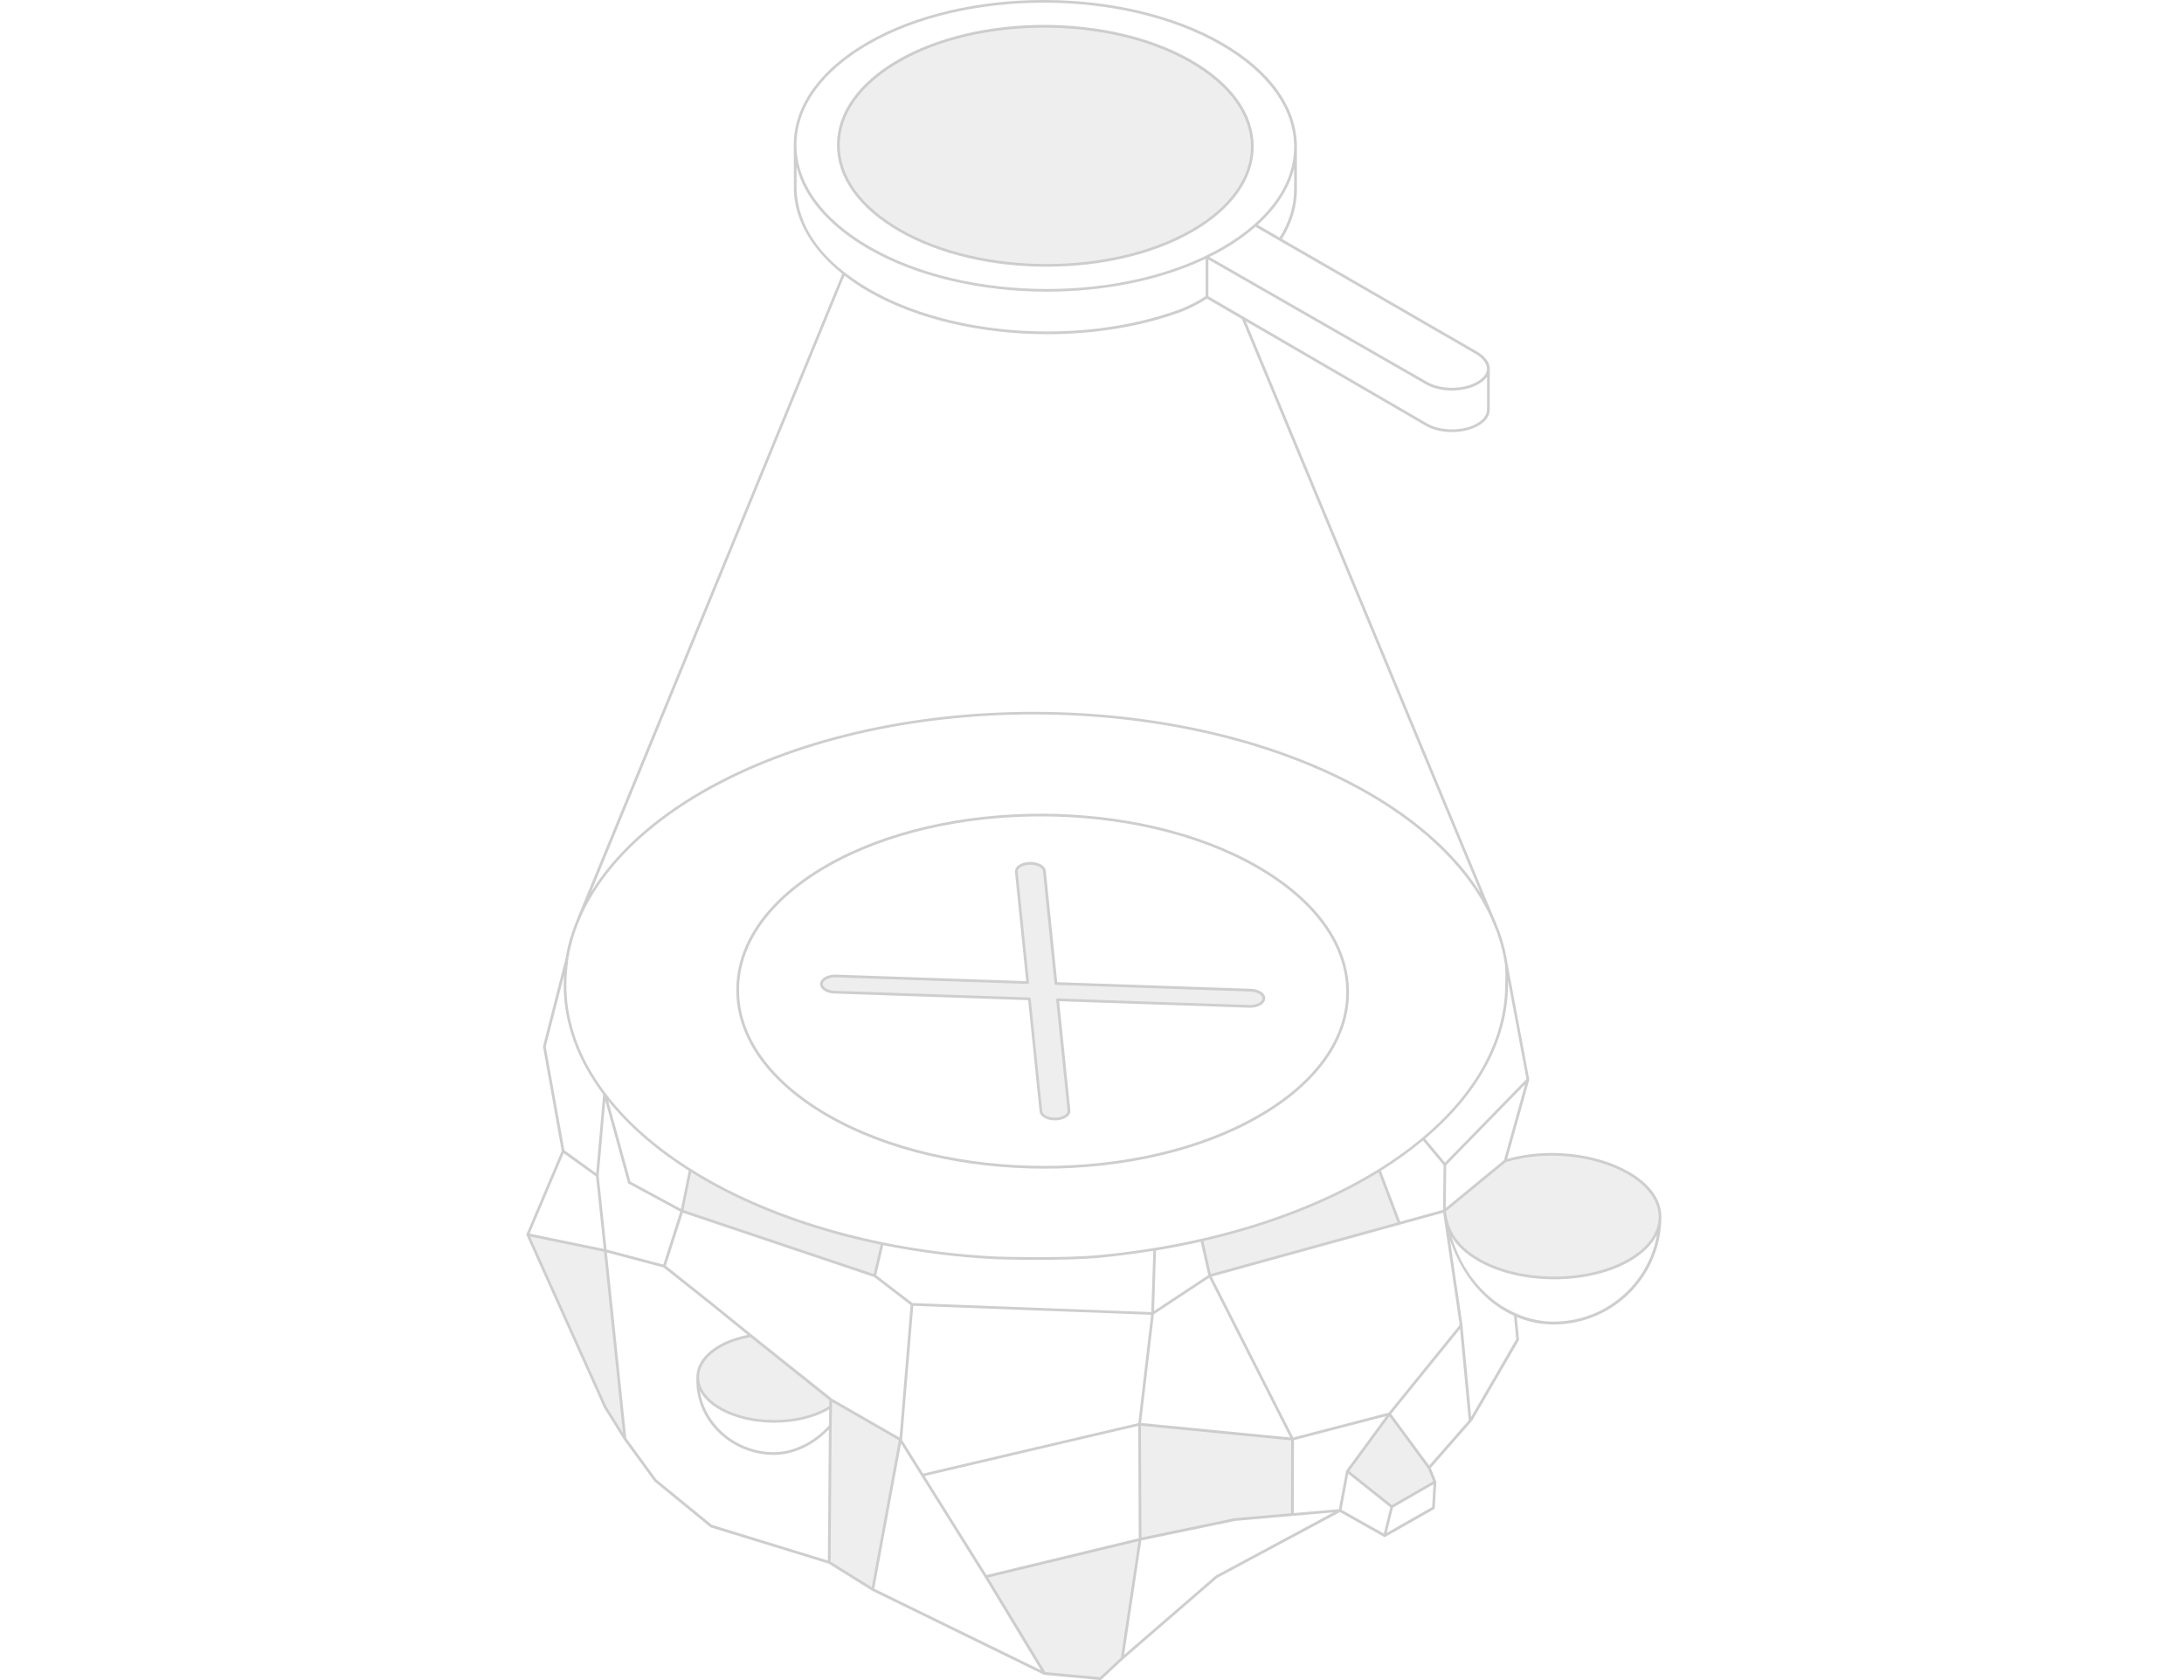 <svg width="390" height="300" viewBox="0 0 390 300" fill="none" xmlns="http://www.w3.org/2000/svg">
    <path d="M186.901 47.628C177.35 47.628 167.779 45.519 160.491 41.301C153.379 37.19 149.457 31.722 149.457 25.903C149.457 20.132 153.32 14.723 160.325 10.671C174.764 2.332 198.325 2.372 212.842 10.769C219.954 14.879 223.876 20.347 223.876 26.167C223.876 31.937 220.013 37.346 213.008 41.398C205.818 45.548 196.364 47.628 186.901 47.628ZM186.432 4.93C177.047 4.93 167.691 6.98 160.569 11.101C153.72 15.055 149.945 20.318 149.945 25.903C149.945 31.547 153.779 36.858 160.735 40.881C175.125 49.2 198.471 49.239 212.764 40.979C219.613 37.024 223.388 31.761 223.388 26.176C223.388 20.533 219.554 15.221 212.598 11.198C205.379 7.019 195.896 4.93 186.432 4.93Z" fill="#CECECE"/>
    <g opacity="0.3">
        <path d="M223.626 26.231C223.69 14.437 207.192 4.787 186.777 4.677C166.361 4.566 149.759 14.037 149.695 25.831C149.631 37.624 166.129 47.274 186.545 47.385C206.96 47.495 223.562 38.024 223.626 26.231Z" fill="#C7C7C7"/>
    </g>
    <path d="M186.529 208.677C172.48 208.677 158.402 205.572 147.68 199.371C137.241 193.337 131.485 185.311 131.485 176.787C131.485 168.331 137.154 160.393 147.436 154.457C168.666 142.193 203.329 142.252 224.694 154.593C235.133 160.628 240.889 168.644 240.889 177.178C240.889 185.633 235.221 193.572 224.938 199.508C214.363 205.62 200.46 208.677 186.529 208.677ZM185.846 145.776C172.002 145.776 158.188 148.813 147.68 154.877C137.554 160.725 131.973 168.507 131.973 176.787C131.973 185.135 137.641 193.005 147.924 198.952C169.153 211.215 203.592 211.284 224.694 199.088C234.821 193.24 240.402 185.458 240.402 177.178C240.402 168.829 234.733 160.96 224.45 155.013C213.787 148.852 199.797 145.776 185.846 145.776Z" fill="#CECECE"/>
    <g opacity="0.3">
        <path d="M188.86 178.525L223.045 179.697C224.421 179.746 225.611 179.131 225.679 178.34C225.748 177.539 224.684 176.856 223.309 176.807L188.558 175.616L186.499 155.531C186.421 154.73 185.221 154.115 183.845 154.164C182.47 154.203 181.406 154.896 181.494 155.687L183.524 175.44L149.338 174.268C147.963 174.219 146.773 174.834 146.704 175.625C146.636 176.426 147.699 177.109 149.075 177.158L183.826 178.349L185.884 198.434C185.963 199.235 187.163 199.85 188.538 199.801C189.914 199.752 190.977 199.069 190.889 198.278L188.86 178.525Z" fill="#C7C7C7"/>
    </g>
    <path d="M188.39 200.055C186.926 200.055 185.726 199.372 185.639 198.463L183.6 178.594L149.054 177.412C148.088 177.383 147.229 177.051 146.78 176.533C146.537 176.25 146.419 175.938 146.449 175.616C146.537 174.678 147.805 173.975 149.337 174.034L183.248 175.196L181.248 155.716C181.219 155.394 181.327 155.082 181.57 154.799C182.019 154.281 182.868 153.949 183.844 153.92C185.375 153.881 186.653 154.574 186.751 155.511L188.79 175.381L223.326 176.563C224.292 176.592 225.151 176.924 225.599 177.441C225.843 177.725 225.96 178.037 225.931 178.359C225.843 179.297 224.585 180.009 223.043 179.941L189.131 178.779L191.131 198.258C191.161 198.581 191.053 198.903 190.809 199.176C190.361 199.694 189.512 200.026 188.536 200.055C188.487 200.055 188.439 200.055 188.39 200.055ZM149.171 174.512C148 174.512 146.985 175.02 146.927 175.655C146.907 175.84 146.976 176.026 147.132 176.201C147.493 176.611 148.234 176.895 149.063 176.924L183.814 178.115C183.931 178.115 184.039 178.213 184.048 178.33L186.107 198.415C186.175 199.079 187.278 199.625 188.507 199.567C189.326 199.538 190.068 199.274 190.429 198.864C190.585 198.688 190.653 198.503 190.634 198.317L188.605 178.564C188.595 178.496 188.624 178.428 188.673 178.369C188.722 178.32 188.78 178.281 188.858 178.291L223.043 179.463C224.253 179.511 225.365 178.984 225.434 178.32C225.453 178.135 225.385 177.949 225.229 177.773C224.868 177.363 224.126 177.08 223.297 177.051L188.546 175.86C188.429 175.86 188.322 175.762 188.312 175.645L186.253 155.56C186.185 154.896 185.092 154.388 183.853 154.408C183.034 154.437 182.292 154.701 181.931 155.121C181.775 155.297 181.707 155.482 181.727 155.668L183.756 175.42C183.766 175.489 183.736 175.557 183.687 175.616C183.639 175.664 183.561 175.694 183.502 175.694L149.317 174.522C149.268 174.512 149.219 174.512 149.171 174.512Z" fill="#CECECE"/>
    <g opacity="0.3">
        <path d="M268.587 207.485C275.611 204.947 284.792 206.001 290.84 209.487C298.284 213.783 298.323 220.735 290.928 225.012C283.533 229.289 271.504 229.259 264.07 224.963C259.787 222.483 257.933 219.085 258.031 216.156L268.587 207.485Z" fill="#C7C7C7"/>
    </g>
    <g opacity="0.3">
        <path d="M148.323 249.901L148.069 278.988L155.845 283.821L160.674 257.058L148.323 249.901Z" fill="#C7C7C7"/>
    </g>
    <g opacity="0.3">
        <path d="M123.27 208.823C132.568 214.75 144.304 219.359 157.543 222.073L156.197 227.814L132.743 219.935L121.768 216.244L123.27 208.823Z" fill="#C7C7C7"/>
    </g>
    <g opacity="0.3">
        <path d="M214.615 221.458C226.781 218.753 237.591 214.408 246.313 208.94L249.883 218.46L216.03 227.814L214.615 221.458Z" fill="#C7C7C7"/>
    </g>
    <g opacity="0.3">
        <path d="M94.235 220.462L108.089 223.323L111.504 256.667L108.06 251.258L94.235 220.462Z" fill="#C7C7C7"/>
    </g>
    <g opacity="0.3">
        <path d="M134.122 238.428C132.2 238.799 130.219 239.512 128.697 240.39C126.053 241.913 124.6 243.632 124.59 246.122C124.58 248.133 126.092 249.959 128.756 251.492C134.073 254.568 142.678 254.587 147.965 251.531C148.121 251.433 148.278 251.336 148.424 251.238L148.443 250.047L134.122 238.428Z" fill="#C7C7C7"/>
    </g>
    <path d="M296.684 217.23C296.684 217.22 296.674 217.22 296.674 217.21C296.635 214.203 294.616 211.391 290.957 209.282C284.996 205.835 276.284 204.917 269.133 206.948L273.074 192.839C273.074 192.82 273.074 192.8 273.074 192.79C273.074 192.781 273.074 192.771 273.074 192.761C273.074 192.751 273.074 192.742 273.074 192.732L269.231 172.237C269.231 172.237 269.231 172.237 269.231 172.227C268.948 170.226 268.45 168.263 267.748 166.31L267.66 166.086C267.338 165.207 266.977 164.348 266.577 163.479L222.47 57.363C233.738 63.914 254.509 75.983 254.616 76.041C255.904 76.784 257.592 77.155 259.279 77.155C260.987 77.155 262.694 76.774 264.001 76.022C265.348 75.241 266.031 74.245 266.031 73.063V65.984C266.031 65.975 266.031 65.692 266.031 65.692C265.972 64.725 265.289 63.797 264.04 62.938C263.777 62.753 233.416 45.255 228.928 42.668C230.704 39.817 231.602 36.829 231.592 33.773V26.381H231.582C231.582 26.323 231.592 26.264 231.592 26.206C231.592 19.185 226.87 12.595 218.285 7.634C200.743 -2.501 172.295 -2.55 154.861 7.517C146.402 12.399 141.749 18.922 141.749 25.874C141.749 25.971 141.758 26.059 141.758 26.157H141.749L141.768 32.787C141.505 38.577 144.588 44.259 150.402 48.897L103.173 163.752L103.193 163.762C102.149 166.164 101.398 168.615 100.998 171.104L96.969 186.815C96.959 186.854 96.959 186.883 96.969 186.922L100.305 205.513L94.012 220.374C94.012 220.384 94.012 220.393 94.012 220.403C94.012 220.413 94.003 220.413 94.003 220.423C93.993 220.452 94.012 220.472 94.022 220.501C94.022 220.52 94.012 220.55 94.022 220.569L107.866 251.385L111.407 257.048L116.842 264.498C116.851 264.517 116.871 264.527 116.881 264.547L126.841 272.69C126.861 272.709 126.89 272.729 126.919 272.739L147.973 279.212L155.739 284.046L186.402 299.043C186.421 299.053 186.451 299.053 186.47 299.063C186.48 299.063 186.48 299.072 186.48 299.072L196.48 300C196.49 300 196.499 300 196.499 300C196.558 300 196.617 299.98 196.665 299.932L200.538 296.309L217.368 281.751L239.28 270.005L247.143 274.428C247.153 274.438 247.172 274.438 247.182 274.438C247.192 274.438 247.192 274.447 247.201 274.447C247.221 274.447 247.241 274.457 247.26 274.457C247.299 274.457 247.338 274.447 247.377 274.428L256.089 269.487C256.158 269.448 256.206 269.37 256.216 269.292L256.489 264.644C256.489 264.605 256.489 264.566 256.47 264.537L255.484 262.135L262.636 253.962C262.694 253.933 262.733 253.884 262.753 253.826L262.928 253.63L271.221 239.336C271.25 239.287 271.26 239.238 271.25 239.189L270.86 235.186C272.918 236.036 275.133 236.504 277.445 236.504C287.991 236.504 296.577 227.961 296.674 217.425C296.674 217.386 296.684 217.357 296.684 217.318C296.684 217.308 296.684 217.298 296.684 217.289C296.684 217.259 296.684 217.24 296.684 217.23ZM268.567 207.153L258.167 215.707L258.255 208.061L272.343 193.62L268.567 207.153ZM203.27 254.119L164.841 263.131L161.085 257.126L163.085 233.165L178.022 233.731L205.553 234.776L203.27 254.119ZM203.348 274.672L197.124 276.176L176.168 281.243L165.114 263.56L203.251 254.617L203.348 274.672ZM249.562 218.284L216.216 227.492L214.899 221.604C226.967 218.821 237.592 214.603 246.177 209.321L249.562 218.284ZM246.597 209.057C249.319 207.358 251.826 205.552 254.109 203.648L257.777 208.042L257.689 216.039L250.04 218.148L246.597 209.057ZM215.758 227.697L206.08 234.093L206.431 223.284C209.153 222.835 211.816 222.317 214.411 221.731L215.758 227.697ZM215.933 228.156L230.392 256.677L203.768 254.089L206.051 234.688L215.933 228.156ZM205.582 234.298L178.031 233.253L162.939 232.677L156.47 227.707L157.729 222.346C164.236 223.664 171.007 224.514 177.895 224.856C177.953 224.856 181.3 224.963 185.456 224.963C189.085 224.963 193.329 224.885 196.538 224.573C199.748 224.26 202.88 223.84 205.953 223.352L205.582 234.298ZM156.022 227.482L122.051 216.068L123.417 209.321C132.549 215.023 144.051 219.515 157.251 222.249L156.022 227.482ZM121.602 215.863L112.588 210.991L108.607 196.569C112.276 201.129 117.134 205.337 122.988 209.048L121.602 215.863ZM112.139 211.215C112.159 211.284 112.198 211.332 112.256 211.362L121.476 216.341L118.451 225.803L108.315 223.118L106.91 209.926L108.09 196.55L112.139 211.215ZM121.934 216.546L156.09 228.029L162.607 233.028L160.636 256.696L148.529 249.735C148.519 249.725 148.519 249.705 148.51 249.695L134.393 238.447L127.319 232.716L118.9 226.018L121.934 216.546ZM230.567 257.185L230.538 270.22L220.519 271.089L203.826 274.555L203.729 254.578L230.567 257.185ZM216.382 227.961L257.718 216.546L260.655 236.602L247.972 252.254L230.938 256.687L216.382 227.961ZM269.289 175.674C269.289 175.557 269.289 175.352 269.289 175.118L272.587 192.683L258.04 207.593L254.489 203.336C263.865 195.407 269.289 185.868 269.289 175.674ZM265.543 73.063C265.543 74.079 264.957 74.909 263.757 75.602C261.299 77.028 257.309 77.028 254.86 75.622C254.714 75.534 218.46 54.463 215.787 52.91V46.349C220.275 48.927 254.499 68.552 254.616 68.621C255.904 69.363 257.592 69.734 259.279 69.734C260.987 69.734 262.694 69.353 264.001 68.601C264.684 68.211 265.201 67.762 265.543 67.283V73.063ZM263.757 63.338C264.918 64.139 265.523 65.008 265.533 65.838V65.945C265.494 66.746 264.879 67.517 263.748 68.172C261.289 69.597 257.299 69.597 254.85 68.191C254.782 68.152 220.343 48.399 215.963 45.89C216.821 45.47 217.66 45.031 218.47 44.562C220.636 43.312 222.548 41.955 224.197 40.5L228.431 42.951C228.792 43.146 263.299 63.045 263.757 63.338ZM231.094 33.763C231.104 36.731 230.226 39.641 228.499 42.414L224.587 40.149C227.953 37.093 230.177 33.675 231.094 30.062V33.763ZM155.095 7.937C163.709 2.957 175.036 0.477 186.382 0.477C197.826 0.477 209.299 3.006 218.031 8.054C226.45 12.927 231.094 19.371 231.094 26.206C231.094 32.982 226.528 39.348 218.226 44.142C200.929 54.141 172.695 54.082 155.29 44.025C146.871 39.153 142.227 32.709 142.227 25.874C142.227 19.097 146.802 12.731 155.095 7.937ZM142.246 32.513L142.236 29.779C143.651 35.316 148.08 40.412 155.046 44.445C163.856 49.532 175.407 52.081 186.939 52.081C197.026 52.081 207.094 50.128 215.29 46.222V52.891C213.026 54.375 210.763 55.215 210.743 55.224C193.319 61.649 170.002 60.136 155.29 51.631C146.549 46.583 141.963 40.012 142.246 32.513ZM150.792 49.21C152.09 50.215 153.505 51.163 155.046 52.061C163.729 57.08 175.368 59.677 187.056 59.677C195.338 59.677 203.631 58.368 210.909 55.693C210.929 55.683 213.221 54.834 215.524 53.33C216.119 53.672 218.48 55.049 221.768 56.962L264.382 159.456C260.157 152.748 253.416 146.587 244.558 141.471C211.563 122.401 158.031 122.304 125.241 141.256C116.393 146.362 109.7 152.553 105.544 159.3L150.792 49.21ZM101.486 171.183C103.271 160.052 111.788 149.575 125.485 141.666C158.149 122.792 211.455 122.89 244.314 141.881C254.831 147.954 262.323 155.492 266.138 163.664L267.221 166.262C267.953 168.253 268.479 170.284 268.762 172.335C268.879 173.936 268.801 175.137 268.801 175.674C268.801 199.674 238.392 220.042 196.49 224.094C189.651 224.758 178.031 224.377 177.914 224.377C170.978 224.035 164.148 223.176 157.592 221.829C123.827 214.906 101.134 196.442 101.134 175.879C101.134 173.721 101.476 171.388 101.486 171.183ZM97.456 186.883L100.715 174.2C100.676 174.991 100.656 175.674 100.656 175.879C100.656 182.743 103.154 189.363 107.71 195.417L106.461 209.497L100.783 205.396L97.456 186.883ZM100.656 205.913L106.432 210.073L107.817 223.01L94.578 220.276L100.656 205.913ZM108.285 251.15L94.656 220.794L107.866 223.518L111.242 255.876L108.285 251.15ZM147.836 278.656L127.115 272.28L117.212 264.185L111.837 256.813L108.373 223.645L118.5 226.33L127.017 233.097L133.515 238.359C132.041 238.672 130.09 239.219 128.432 240.175C125.807 241.689 124.363 243.73 124.363 245.907C124.363 245.917 124.363 245.927 124.363 245.936C124.363 245.936 124.363 245.936 124.363 245.946C124.207 249.461 125.495 252.84 127.993 255.447C130.637 258.21 134.354 259.792 138.188 259.792C141.651 259.792 145.202 258.132 148.012 255.251L147.836 278.656ZM148.022 254.558C145.241 257.575 141.661 259.303 138.178 259.303C134.471 259.303 130.88 257.77 128.334 255.105C126.5 253.181 125.339 250.828 124.968 248.319C125.632 249.588 126.822 250.74 128.48 251.697C131.183 253.259 134.724 254.041 138.266 254.041C141.778 254.041 145.28 253.269 147.934 251.736C147.983 251.707 148.022 251.678 148.071 251.648L148.022 254.558ZM148.08 251.072C147.953 251.15 147.827 251.238 147.69 251.316C142.48 254.333 133.973 254.314 128.724 251.277C126.217 249.832 124.841 247.918 124.841 245.907C124.841 243.915 126.198 242.031 128.666 240.605C130.412 239.59 132.529 239.043 133.993 238.76L134.08 238.838L148.09 250.008L148.08 251.072ZM155.67 283.421L148.324 278.851L148.5 255.124L148.588 250.34L160.509 257.185L155.67 283.421ZM156.119 283.684L160.9 257.751L175.846 281.653L185.875 298.233L156.119 283.684ZM200.168 295.997L196.431 299.492L186.665 298.584L176.441 281.683L196.577 276.82L203.309 275.189L200.168 295.997ZM217.104 281.341L200.734 295.499L203.807 275.072L220.597 271.577L230.811 270.688C230.831 270.688 230.841 270.669 230.85 270.669C230.86 270.669 230.87 270.678 230.88 270.678C230.889 270.678 230.889 270.678 230.899 270.678L238.119 270.054L217.104 281.341ZM239.084 269.487L231.036 270.181L231.065 257.155L247.523 252.879L240.402 262.584C240.382 262.613 240.363 262.652 240.363 262.682L239.084 269.487ZM247.104 273.832L239.563 269.585L240.763 263.17L248.265 269.146L247.104 273.832ZM255.738 269.106L247.64 273.705L248.753 269.204L255.972 265.045L255.738 269.106ZM255.933 264.508L248.558 268.755L240.928 262.682L248.119 252.879C249.162 254.294 254.04 260.914 254.977 262.194L255.933 264.508ZM255.211 261.686C253.943 259.958 249.182 253.503 248.421 252.478L260.723 237.295L262.275 253.621L255.211 261.686ZM262.714 253.006L261.162 236.641C261.162 236.641 261.162 236.641 261.162 236.631C261.162 236.631 261.162 236.631 261.162 236.621L258.938 221.448C261.075 227.795 265.192 232.628 270.362 234.952C270.362 234.962 270.353 234.971 270.353 234.981L270.762 239.121L262.714 253.006ZM277.445 235.996C270.528 235.996 262.45 231.232 259.221 220.872C260.138 222.356 261.582 223.811 263.933 225.178C267.699 227.355 272.635 228.439 277.562 228.439C282.45 228.439 287.328 227.365 291.035 225.227C293.347 223.889 294.986 222.268 295.884 220.491C294.343 229.289 286.674 235.996 277.445 235.996ZM296.186 217.396C296.138 220.188 294.235 222.815 290.791 224.797C283.474 229.025 271.533 229.005 264.177 224.748C260.323 222.522 258.997 220.032 258.421 217.581C258.343 217.162 258.255 216.752 258.187 216.322L268.899 207.505C275.992 205.376 284.752 206.255 290.713 209.702C294.235 211.743 296.186 214.428 296.196 217.269C296.196 217.318 296.186 217.357 296.186 217.396Z" fill="#CECECE"/>
    <g opacity="0.3">
        <path d="M203.592 254.324L230.811 256.97L230.782 270.444L220.567 271.333L203.719 274.838L203.592 254.324Z" fill="#C7C7C7"/>
    </g>
    <g opacity="0.3">
        <path d="M248.12 252.469L240.588 262.731L248.539 269.048L256.237 264.605L255.193 262.076L248.12 252.469Z" fill="#C7C7C7"/>
    </g>
    <g opacity="0.3">
        <path d="M203.594 274.838L176.053 281.497L186.511 298.789L196.511 299.717L200.394 296.085L203.594 274.838Z" fill="#C7C7C7"/>
    </g>
</svg>
